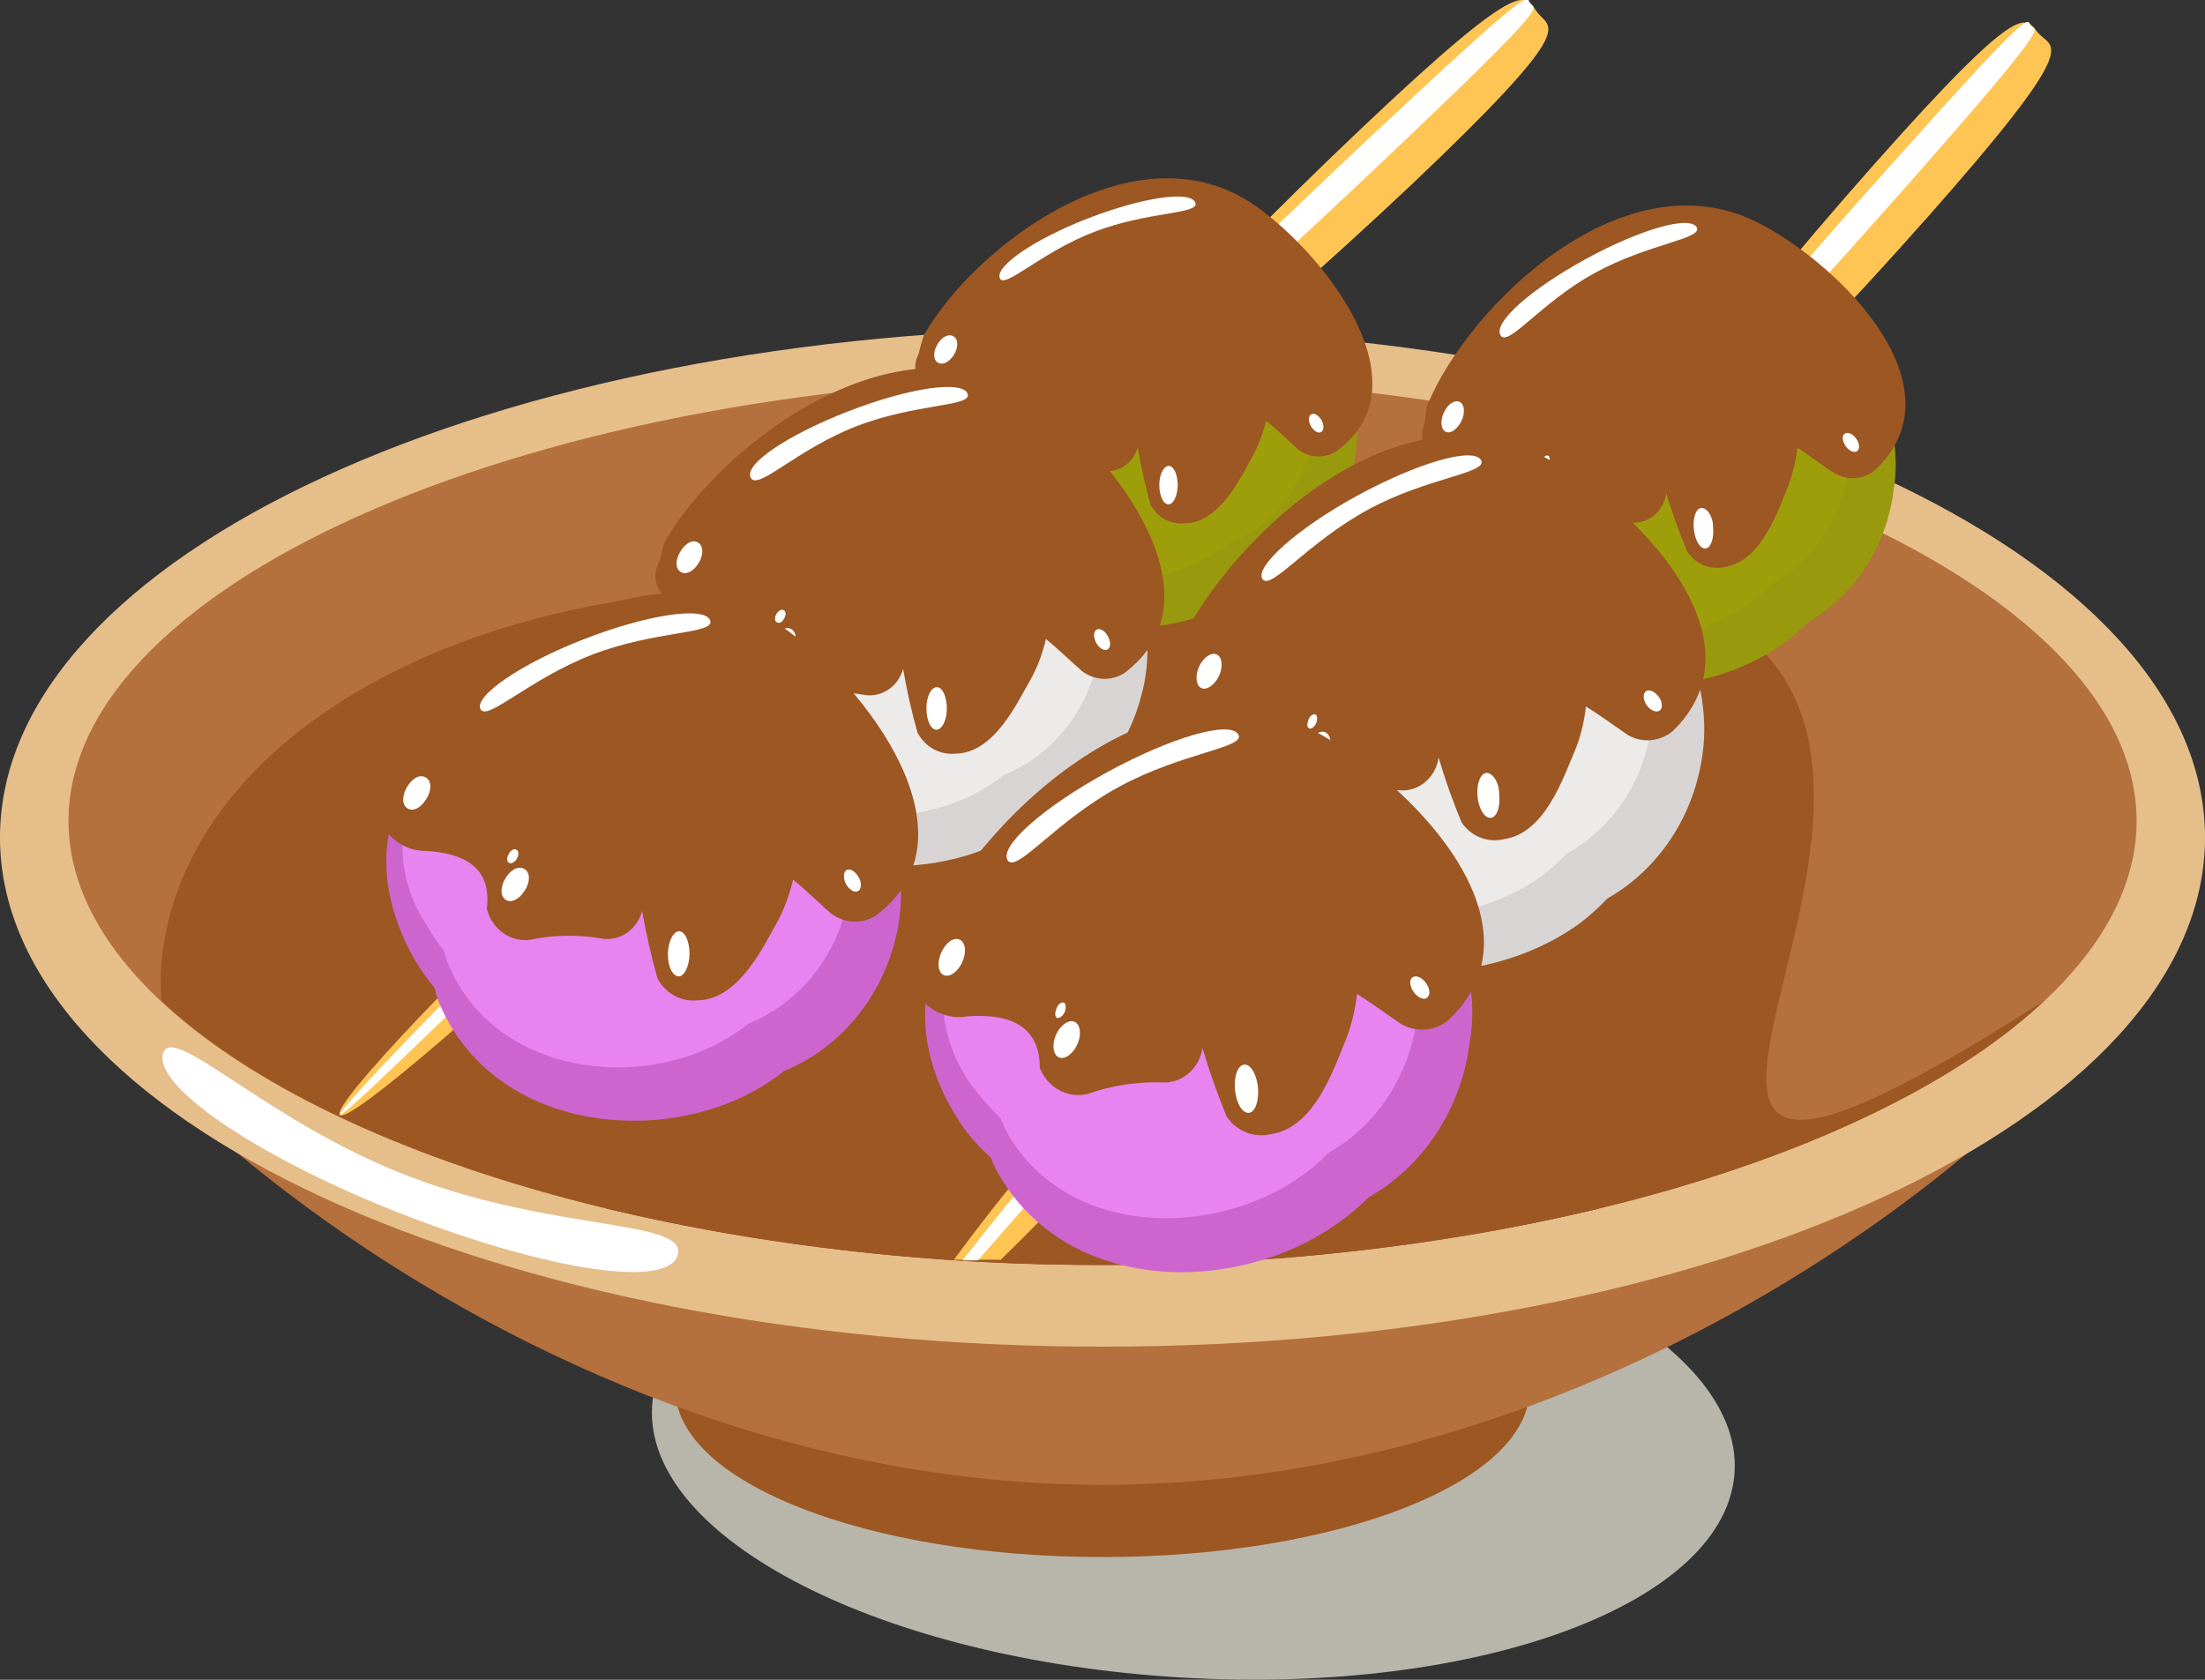 <svg width="42" height="32" xmlns="http://www.w3.org/2000/svg">

 <rect width="100%" height="100%" fill="#333333" stroke="none"/>

 <g>
  <title>background</title>
  <rect fill="none" id="canvas_background" height="402" width="582" y="-1" x="-1"/>
 </g>
 <g>
  <title>Layer 1</title>
  <g id="svg_1">
   <path id="svg_2" fill="#B8B5AA" d="m33.041,28.027c0.13,-2.485 -4.37,-4.818 -10.072,-5.152c-5.702,-0.334 -10.419,1.419 -10.549,3.929c-0.13,2.51 4.375,4.814 10.072,5.152c5.697,0.339 10.414,-1.419 10.549,-3.929z"/>
  </g>
  <path id="svg_3" fill="#9C5723" d="m12.865,26.464c0,1.768 3.644,3.198 8.135,3.198c4.49,0 8.135,-1.429 8.135,-3.198c0,-1.768 -3.644,-8.453 -8.135,-8.453c-4.49,0 -8.135,6.685 -8.135,8.453z"/>
  <path id="svg_4" fill="#B4703D" d="m42,15.953c0,-2.947 -9.402,-5.314 -21,-5.314c-11.598,0 -21,2.377 -21,5.314c0,2.937 9.402,12.333 21,12.333c11.598,0 21,-9.401 21,-12.333z"/>
  <path id="svg_5" fill="#E6BE8A" d="m21,25.654c11.598,0 21,-4.343 21,-9.701c0,-5.357 -9.402,-9.701 -21,-9.701c-11.598,0 -21,4.343 -21,9.701c0,5.358 9.402,9.701 21,9.701z"/>
  <path id="svg_6" fill="#B4703D" d="m21.001,24.097c-10.678,0 -19.696,-3.871 -19.696,-8.458c0,-4.588 9.018,-8.458 19.696,-8.458c10.678,0 19.696,3.875 19.696,8.458c0,4.583 -9.018,8.458 -19.696,8.458z"/>
  <path id="svg_7" fill="#9c5723" d="m17.651,11.4c-7.478,-1.032 -14.137,2.151 -14.577,6.945c-0.016,0.239 -0.016,0.478 0,0.717c3.131,2.947 10.086,5.035 17.943,5.035c3.174,0.012 6.339,-0.347 9.439,-1.071c0.078,-0.289 0.13,-0.585 0.157,-0.884c0.421,-4.794 -5.503,-9.715 -12.963,-10.742z"/>
  <g id="svg_8">
   <path id="svg_9" fill="#9c5723" d="m24.352,11.4c20.94,-3.541 0.754,16.499 14.59,7.662c-3.131,2.947 -10.086,5.035 -17.943,5.035c-3.174,0.012 -6.339,-0.347 -9.439,-1.071c-0.075,-0.289 -0.128,-0.585 -0.157,-0.884c-0.439,-4.794 5.517,-9.489 12.949,-10.742z"/>
  </g>
  <path id="svg_10" fill="white" d="m3.103,20.079c-0.162,0.643 1.905,2.024 4.625,3.075c2.719,1.051 5.027,1.405 5.184,0.742c0.157,-0.663 -2.354,-0.437 -5.087,-1.473c-2.733,-1.036 -4.56,-2.986 -4.722,-2.343z"/>
  <path id="svg_11" fill="#FFC554" d="m26.851,3.551c3.237,-3.07 2.696,-2.991 2.442,-3.301c-0.254,-0.309 -0.12,-0.879 -3.371,2.205c-3.251,3.085 -5.679,5.801 -5.42,6.11c0.259,0.309 3.084,-1.94 6.349,-5.015z"/>
  <path id="svg_12" fill="white" d="m26.401,3.016c3.237,-3.07 2.835,-2.829 2.747,-2.947c-0.088,-0.118 0.185,-0.491 -3.066,2.559c-3.251,3.05 -5.813,5.663 -5.734,5.766c0.079,0.103 2.802,-2.304 6.053,-5.378z"/>
  <path id="svg_13" fill="#FFC554" d="m12.607,15.998c3.237,-3.075 2.775,-2.893 2.636,-3.07c-0.139,-0.177 0.074,-0.648 -3.177,2.421c-3.251,3.07 -5.762,5.712 -5.591,5.889c0.171,0.177 2.881,-2.166 6.132,-5.241z"/>
  <path id="svg_14" fill="white" d="m12.347,15.683c3.237,-3.075 2.863,-2.795 2.812,-2.854c-0.051,-0.059 0.254,-0.437 -2.997,2.638c-3.251,3.075 -5.762,5.712 -5.688,5.771c0.074,0.059 2.622,-2.48 5.873,-5.555z"/>
  <path id="svg_15" fill="#FFC554" d="m36.682,4.175c2.983,-3.369 2.437,-3.242 2.164,-3.522c-0.273,-0.28 -0.19,-0.864 -3.172,2.505c-2.983,3.369 -5.152,6.326 -4.897,6.606c0.254,0.28 2.927,-2.225 5.905,-5.59z"/>
  <path id="svg_16" fill="white" d="m36.192,3.684c2.978,-3.369 2.585,-3.089 2.493,-3.193c-0.092,-0.103 0.162,-0.521 -2.839,2.844c-3.001,3.365 -5.323,6.179 -5.221,6.272c0.102,0.093 2.585,-2.559 5.568,-5.924z"/>
  <path id="svg_17" fill="#FFC554" d="m25.435,16.277c-0.217,-0.216 -0.079,-0.747 -3.057,2.623c-1.799,2.029 -3.325,3.89 -4.208,5.098l0.43,0l0.463,0c1.064,-1.036 2.516,-2.574 4.079,-4.342c2.983,-3.345 2.493,-3.158 2.294,-3.379z"/>
  <path id="svg_18" fill="white" d="m25.296,16.16c-0.074,-0.074 0.18,-0.491 -2.798,2.878c-1.748,1.965 -3.237,3.787 -4.162,4.971l0.241,0l0.051,0c0.985,-1.12 2.46,-2.824 4.13,-4.715c2.987,-3.36 2.613,-3.06 2.539,-3.134z"/>
  <path id="svg_19" fill="#99990d" d="m24.791,5.246c-0.43,-0.68 -1.081,-1.168 -1.828,-1.37c-0.747,-0.203 -1.538,-0.107 -2.223,0.27c-0.629,0.218 -1.183,0.63 -1.591,1.184c-0.491,0.252 -0.918,0.626 -1.244,1.09c-0.27,0.434 -0.409,0.944 -0.401,1.464c0.008,0.52 0.164,1.025 0.447,1.449c0.096,0.164 0.206,0.318 0.328,0.462c0,0.079 0.037,0.152 0.065,0.226c0.818,2.004 3.394,2.377 5.087,1.474c0.177,-0.099 0.347,-0.212 0.509,-0.339c0.436,-0.178 0.827,-0.464 1.14,-0.832c0.313,-0.369 0.541,-0.81 0.663,-1.29c0.356,-1.277 -0.264,-2.77 -0.953,-3.787z"/>
  <path id="svg_20" fill="#9e9e0b" d="m24.136,5.231c-0.372,-0.596 -0.939,-1.026 -1.59,-1.207c-0.652,-0.181 -1.343,-0.101 -1.943,0.224c-0.547,0.193 -1.029,0.552 -1.387,1.031c-0.428,0.22 -0.799,0.547 -1.082,0.953c-0.237,0.378 -0.359,0.823 -0.352,1.277c0.007,0.454 0.145,0.894 0.393,1.263c0.082,0.144 0.176,0.279 0.282,0.403c0.016,0.067 0.036,0.133 0.06,0.196c0.708,1.744 2.955,2.068 4.43,1.277c0.161,-0.083 0.316,-0.18 0.463,-0.29c0.377,-0.155 0.715,-0.401 0.986,-0.719c0.271,-0.318 0.469,-0.699 0.577,-1.113c0.305,-1.11 -0.241,-2.412 -0.837,-3.296z"/>
  <g id="svg_21">
   <path id="svg_22" fill="#FFC554" d="m21.559,7.957c1.091,-1.115 1.512,-2.539 0.925,-3.178c-0.587,-0.639 -1.933,-0.255 -3.029,0.86c-1.096,1.115 -1.512,2.534 -0.925,3.173c0.587,0.639 1.933,0.255 3.029,-0.855z"/>
  </g>
  <g id="svg_23">
   <path id="svg_24" fill="#9C5723" d="m23.924,3.929c-2.257,-1.596 -5.351,0.742 -6.326,2.456c-0.041,0.122 -0.077,0.247 -0.106,0.373c-0.213,0.398 0.203,0.806 0.657,0.801c0.745,0.044 1.078,0.354 0.999,0.938c0.041,0.157 0.134,0.292 0.261,0.383c0.127,0.09 0.281,0.129 0.433,0.109c0.375,-0.079 0.76,-0.088 1.138,-0.025c0.146,0.031 0.298,0.003 0.425,-0.079c0.128,-0.082 0.222,-0.211 0.264,-0.363c0.064,0.368 0.146,0.732 0.245,1.09c0.063,0.119 0.156,0.216 0.269,0.279c0.113,0.064 0.241,0.091 0.369,0.079c0.68,0 1.073,-0.86 1.327,-1.316c0.104,-0.201 0.183,-0.416 0.236,-0.639c0.217,0.172 0.416,0.373 0.615,0.55c0.105,0.078 0.228,0.123 0.356,0.129c0.128,0.006 0.255,-0.027 0.365,-0.095c1.716,-1.233 -0.148,-3.689 -1.526,-4.671z"/>
  </g>
  <path id="svg_25" fill="white" d="m18.166,6.764c0.088,-0.138 0.093,-0.295 0,-0.354c-0.093,-0.059 -0.217,0 -0.305,0.142c-0.088,0.142 -0.092,0.295 0,0.354c0.093,0.059 0.217,-0.005 0.305,-0.142z"/>
  <path id="svg_26" fill="white" d="m19.761,8.242c0.088,-0.138 0.092,-0.295 0,-0.354c-0.093,-0.059 -0.217,0 -0.301,0.147c-0.083,0.147 -0.097,0.29 0,0.349c0.097,0.059 0.213,-0.005 0.301,-0.142z"/>
  <path id="svg_27" fill="white" d="m19.631,7.726c0.037,-0.059 0.037,-0.123 0,-0.147c-0.037,-0.025 -0.093,0 -0.125,0.059c-0.032,0.059 -0.042,0.123 0,0.147c0.042,0.025 0.088,-0.005 0.125,-0.059z"/>
  <path id="svg_28" fill="white" d="m25.168,7.997c-0.056,-0.088 -0.139,-0.138 -0.194,-0.103c-0.056,0.034 -0.056,0.142 0,0.231c0.055,0.088 0.139,0.142 0.194,0.103c0.056,-0.039 0.051,-0.138 0,-0.231z"/>
  <path id="svg_29" fill="white" d="m22.433,9.244c0,-0.201 -0.074,-0.368 -0.171,-0.368c-0.097,0 -0.18,0.162 -0.18,0.363c0,0.201 0.074,0.363 0.171,0.368c0.097,0.005 0.176,-0.162 0.18,-0.363z"/>
  <path id="svg_30" fill="white" d="m22.766,3.856c-0.102,-0.231 -1.017,-0.093 -2.044,0.305c-1.027,0.398 -1.762,0.909 -1.679,1.135c0.083,0.226 0.782,-0.491 1.813,-0.884c1.031,-0.393 2.012,-0.329 1.91,-0.555z"/>
  <path id="svg_31" fill="#d8d4d4" d="m20.685,9.048c-0.48,-0.753 -1.202,-1.293 -2.031,-1.519c-0.829,-0.226 -1.707,-0.123 -2.469,0.291c-0.7,0.243 -1.316,0.701 -1.771,1.316c-0.547,0.284 -1.022,0.701 -1.387,1.218c-0.675,1.041 -0.536,2.205 0.056,3.247c0.107,0.174 0.228,0.338 0.361,0.491c0.028,0.079 0.042,0.167 0.074,0.251c0.925,2.23 3.778,2.643 5.67,1.636c0.199,-0.11 0.389,-0.237 0.569,-0.378c0.478,-0.2 0.906,-0.515 1.249,-0.921c0.344,-0.406 0.593,-0.891 0.73,-1.417c0.407,-1.419 -0.287,-3.085 -1.05,-4.214z"/>
  <path id="svg_32" fill="#edeaea" d="m19.95,9.028c-0.419,-0.659 -1.051,-1.133 -1.776,-1.33c-0.726,-0.197 -1.494,-0.105 -2.159,0.259c-0.608,0.215 -1.143,0.615 -1.54,1.149c-0.474,0.247 -0.887,0.611 -1.202,1.061c-0.264,0.421 -0.401,0.916 -0.393,1.421c0.007,0.505 0.159,0.996 0.435,1.408c0.094,0.157 0.199,0.307 0.315,0.447c0.028,0.074 0.042,0.147 0.069,0.216c0.791,1.965 3.293,2.308 4.934,1.429c0.174,-0.097 0.341,-0.207 0.499,-0.329c0.423,-0.173 0.802,-0.45 1.106,-0.807c0.304,-0.357 0.524,-0.786 0.642,-1.251c0.342,-1.238 -0.264,-2.687 -0.93,-3.674z"/>
  <g id="svg_33">
   <path id="svg_34" fill="#FFC554" d="m17.078,12.063c1.221,-1.243 1.688,-2.824 1.045,-3.536c-0.643,-0.712 -2.15,-0.285 -3.371,0.953c-1.221,1.238 -1.688,2.824 -1.045,3.541c0.643,0.717 2.15,0.285 3.371,-0.958z"/>
  </g>
  <g id="svg_35">
   <path id="svg_36" fill="#9C5723" d="m19.709,7.604c-2.511,-1.778 -5.956,0.825 -7.043,2.711c-0.046,0.084 -0.083,0.349 -0.12,0.413c-0.236,0.447 0.231,0.899 0.731,0.894c0.832,0.044 1.202,0.393 1.115,1.041c0.037,0.184 0.136,0.347 0.28,0.458c0.143,0.111 0.321,0.161 0.497,0.141c0.417,-0.088 0.846,-0.099 1.267,-0.029c0.163,0.034 0.331,0.003 0.473,-0.088c0.142,-0.091 0.247,-0.235 0.294,-0.403c0.069,0.41 0.16,0.815 0.273,1.213c0.069,0.133 0.173,0.242 0.3,0.313c0.126,0.072 0.27,0.102 0.412,0.089c0.754,0 1.193,-0.982 1.475,-1.473c0.116,-0.224 0.203,-0.464 0.259,-0.712c0.241,0.197 0.463,0.417 0.689,0.614c0.116,0.087 0.253,0.138 0.395,0.145c0.142,0.007 0.283,-0.029 0.405,-0.105c1.91,-1.424 -0.167,-4.136 -1.702,-5.221z"/>
  </g>
  <path id="svg_37" fill="white" d="m13.301,10.737c0.097,-0.152 0.106,-0.329 0,-0.398c-0.106,-0.069 -0.236,0 -0.338,0.162c-0.102,0.162 -0.102,0.329 0,0.393c0.102,0.064 0.24,-0.005 0.338,-0.157z"/>
  <path id="svg_38" fill="white" d="m15.08,12.383c0.097,-0.152 0.102,-0.329 0,-0.393c-0.102,-0.064 -0.24,0 -0.338,0.162c-0.097,0.162 -0.102,0.329 0,0.393c0.102,0.064 0.24,-0.01 0.338,-0.162z"/>
  <path id="svg_39" fill="white" d="m14.932,11.788c0.042,-0.064 0.042,-0.138 0,-0.162c-0.042,-0.025 -0.097,0 -0.139,0.064c-0.042,0.064 -0.042,0.138 0,0.162c0.042,0.025 0.097,0.02 0.139,-0.064z"/>
  <path id="svg_40" fill="white" d="m21.098,12.113c-0.056,-0.103 -0.153,-0.152 -0.213,-0.118c-0.06,0.034 -0.06,0.157 0,0.26c0.06,0.103 0.157,0.152 0.217,0.113c0.06,-0.039 0.056,-0.152 -0.005,-0.255z"/>
  <path id="svg_41" fill="white" d="m18.035,13.498c0,-0.226 -0.083,-0.408 -0.19,-0.408c-0.106,0 -0.199,0.177 -0.199,0.403c0,0.226 0.083,0.408 0.19,0.408c0.106,0 0.199,-0.177 0.199,-0.403z"/>
  <path id="svg_42" fill="white" d="m18.429,7.495c-0.116,-0.255 -1.133,-0.103 -2.28,0.344c-1.147,0.447 -1.984,1.007 -1.85,1.262c0.134,0.255 0.874,-0.54 2.016,-0.982c1.142,-0.442 2.224,-0.368 2.113,-0.624z"/>
  <path id="svg_43" fill="#ce65ce" d="m15.908,13.453c-0.506,-0.798 -1.271,-1.371 -2.149,-1.61c-0.878,-0.239 -1.808,-0.127 -2.614,0.314c-0.732,0.259 -1.376,0.743 -1.85,1.39c-0.577,0.296 -1.079,0.736 -1.461,1.282c-0.712,1.1 -0.569,2.328 0.056,3.438c0.112,0.191 0.239,0.372 0.379,0.54c0.032,0.088 0.046,0.182 0.083,0.265c0.957,2.358 3.986,2.795 5.98,1.729c0.211,-0.114 0.412,-0.247 0.601,-0.398c0.513,-0.209 0.973,-0.544 1.341,-0.978c0.368,-0.434 0.634,-0.954 0.777,-1.517c0.398,-1.508 -0.333,-3.261 -1.142,-4.455z"/>
  <path id="svg_44" fill="#e883ef" d="m15.136,13.429c-0.445,-0.695 -1.113,-1.194 -1.88,-1.401c-0.767,-0.207 -1.579,-0.109 -2.282,0.276c-0.642,0.224 -1.209,0.645 -1.628,1.208c-0.501,0.261 -0.937,0.645 -1.272,1.12c-0.277,0.445 -0.421,0.968 -0.412,1.501c0.009,0.533 0.17,1.051 0.463,1.485c0.095,0.174 0.205,0.339 0.328,0.491c0.028,0.079 0.042,0.157 0.074,0.231c0.832,2.053 3.473,2.456 5.207,1.508c0.184,-0.101 0.361,-0.217 0.527,-0.349c0.448,-0.182 0.849,-0.474 1.171,-0.852c0.322,-0.378 0.554,-0.832 0.679,-1.323c0.365,-1.321 -0.273,-2.854 -0.976,-3.895z"/>
  <g id="svg_45">
   <path id="svg_46" fill="#e883ef" d="m12.107,16.636c1.304,-1.311 1.767,-2.981 1.101,-3.738c-0.666,-0.756 -2.271,-0.3 -3.561,1.012c-1.29,1.312 -1.78,2.982 -1.101,3.733c0.68,0.751 2.271,0.3 3.561,-1.007z"/>
  </g>
  <g id="svg_47">
   <path id="svg_48" fill="#9C5723" d="m14.882,11.926c-2.65,-1.876 -6.289,0.874 -7.432,2.878c-0.051,0.088 -0.092,0.363 -0.129,0.437c-0.245,0.476 0.245,0.968 0.772,0.968c0.879,0.044 1.267,0.413 1.179,1.1c0.046,0.187 0.153,0.349 0.303,0.459c0.15,0.109 0.331,0.157 0.511,0.136c0.442,-0.093 0.896,-0.103 1.341,-0.03c0.171,0.037 0.349,0.004 0.498,-0.093c0.149,-0.096 0.259,-0.249 0.306,-0.428c0.076,0.432 0.173,0.86 0.291,1.282c0.073,0.14 0.182,0.254 0.315,0.329c0.133,0.075 0.284,0.107 0.434,0.093c0.795,0 1.262,-1.012 1.563,-1.547c0.119,-0.238 0.211,-0.49 0.273,-0.752c0.254,0.206 0.49,0.442 0.726,0.648c0.123,0.091 0.268,0.143 0.418,0.15c0.15,0.007 0.298,-0.032 0.429,-0.111c2.016,-1.513 -0.176,-4.372 -1.799,-5.521z"/>
  </g>
  <path id="svg_49" fill="white" d="m8.116,15.227c0.106,-0.157 0.111,-0.344 0,-0.413c-0.111,-0.069 -0.254,0 -0.356,0.167c-0.102,0.167 -0.111,0.349 0,0.417c0.111,0.069 0.254,-0.005 0.356,-0.172z"/>
  <path id="svg_50" fill="white" d="m9.993,16.97c0.106,-0.162 0.111,-0.344 0,-0.413c-0.111,-0.069 -0.254,0 -0.361,0.167c-0.106,0.167 -0.106,0.349 0,0.417c0.106,0.069 0.259,-0.01 0.361,-0.172z"/>
  <path id="svg_51" fill="white" d="m9.841,16.366c0.042,-0.069 0.046,-0.147 0,-0.177c-0.046,-0.029 -0.106,0 -0.148,0.074c-0.042,0.074 -0.046,0.142 0,0.172c0.046,0.029 0.102,-0.005 0.148,-0.069z"/>
  <path id="svg_52" fill="white" d="m16.348,16.7c-0.06,-0.108 -0.167,-0.162 -0.227,-0.123c-0.06,0.039 -0.065,0.167 0,0.275c0.065,0.108 0.166,0.162 0.231,0.118c0.065,-0.044 0.06,-0.177 -0.005,-0.27z"/>
  <path id="svg_53" fill="white" d="m13.134,18.173c0,-0.241 -0.088,-0.432 -0.199,-0.432c-0.111,0 -0.208,0.192 -0.213,0.427c-0.005,0.236 0.088,0.427 0.203,0.432c0.116,0.005 0.208,-0.216 0.208,-0.427z"/>
  <path id="svg_54" fill="white" d="m13.526,11.813c-0.116,-0.265 -1.193,-0.108 -2.405,0.364c-1.212,0.471 -2.09,1.085 -1.97,1.331c0.12,0.246 0.925,-0.57 2.127,-1.036c1.202,-0.467 2.368,-0.388 2.247,-0.658z"/>
  <path id="svg_55" fill="#99990d" d="m34.618,5.506c-0.537,-0.656 -1.283,-1.079 -2.095,-1.188c-0.812,-0.11 -1.633,0.102 -2.308,0.594c-0.641,0.318 -1.178,0.831 -1.545,1.474c-0.484,0.333 -0.885,0.784 -1.17,1.316c-0.231,0.495 -0.315,1.052 -0.241,1.598c0.073,0.546 0.301,1.056 0.653,1.462c0.121,0.16 0.256,0.308 0.402,0.442c0.029,0.077 0.061,0.152 0.097,0.226c1.105,1.994 3.861,2.024 5.55,0.835c0.177,-0.128 0.344,-0.271 0.499,-0.427c0.435,-0.254 0.807,-0.613 1.086,-1.048c0.28,-0.435 0.459,-0.934 0.523,-1.457c0.236,-1.37 -0.606,-2.854 -1.452,-3.826z"/>
  <path id="svg_56" fill="#9e9e0b" d="m33.925,5.58c-0.472,-0.566 -1.123,-0.928 -1.829,-1.019c-0.707,-0.091 -1.42,0.097 -2.005,0.528c-0.553,0.277 -1.015,0.724 -1.327,1.282c-0.418,0.284 -0.767,0.669 -1.017,1.125c-0.202,0.431 -0.275,0.917 -0.211,1.393c0.064,0.476 0.264,0.921 0.571,1.274c0.105,0.138 0.221,0.267 0.347,0.383c0.025,0.067 0.055,0.133 0.088,0.196c0.962,1.734 3.362,1.763 4.819,0.727c0.152,-0.113 0.296,-0.237 0.43,-0.373c0.381,-0.216 0.708,-0.526 0.954,-0.902c0.247,-0.376 0.406,-0.81 0.465,-1.264c0.185,-1.208 -0.527,-2.5 -1.286,-3.35z"/>
  <g id="svg_57">
   <path id="svg_58" fill="#FFC554" d="m31.552,8.807c1.013,-1.326 1.276,-2.878 0.587,-3.473c-0.689,-0.594 -2.063,0 -3.075,1.326c-1.013,1.326 -1.281,2.883 -0.592,3.473c0.689,0.589 2.049,0 3.08,-1.326z"/>
  </g>
  <g id="svg_59">
   <path id="svg_60" fill="#9C5723" d="m33.537,4.269c-2.567,-1.365 -5.55,1.528 -6.345,3.438c-0.037,0.088 -0.042,0.339 -0.069,0.403c-0.171,0.452 0.319,0.82 0.791,0.751c0.791,-0.059 1.179,0.221 1.17,0.845c0.06,0.162 0.173,0.294 0.319,0.374c0.145,0.08 0.313,0.1 0.472,0.058c0.386,-0.135 0.792,-0.196 1.198,-0.182c0.157,0.013 0.313,-0.037 0.436,-0.141c0.124,-0.104 0.206,-0.253 0.23,-0.419c0.113,0.378 0.246,0.748 0.398,1.11c0.077,0.116 0.184,0.206 0.308,0.259c0.124,0.053 0.26,0.067 0.391,0.04c0.712,-0.103 1.022,-1.056 1.235,-1.572c0.081,-0.227 0.137,-0.462 0.166,-0.702c0.245,0.152 0.462,0.334 0.717,0.491c0.119,0.067 0.254,0.096 0.388,0.085c0.134,-0.011 0.263,-0.063 0.37,-0.148c1.66,-1.562 -0.601,-3.861 -2.174,-4.691z"/>
  </g>
  <path id="svg_61" fill="white" d="m27.835,8.026c0.074,-0.152 0.065,-0.319 -0.028,-0.368c-0.092,-0.049 -0.227,0.034 -0.301,0.192c-0.074,0.157 -0.065,0.324 0.028,0.373c0.093,0.049 0.213,-0.039 0.301,-0.196z"/>
  <path id="svg_62" fill="white" d="m29.699,9.362c0.074,-0.157 0.06,-0.324 -0.028,-0.373c-0.088,-0.049 -0.227,0.039 -0.305,0.192c-0.079,0.152 -0.06,0.324 0.032,0.373c0.093,0.049 0.227,-0.034 0.301,-0.192z"/>
  <path id="svg_63" fill="white" d="m29.495,8.841c0.032,-0.064 0.028,-0.138 0,-0.157c-0.028,-0.02 -0.092,0 -0.125,0.084c-0.032,0.084 0,0.133 0,0.152c0,0.02 0.092,-0.02 0.125,-0.079z"/>
  <path id="svg_64" fill="white" d="m35.35,8.35c-0.065,-0.093 -0.162,-0.128 -0.217,-0.084c-0.056,0.044 -0.037,0.152 0.028,0.241c0.065,0.088 0.167,0.128 0.217,0.083c0.051,-0.044 0.042,-0.152 -0.028,-0.241z"/>
  <path id="svg_65" fill="white" d="m32.63,10.04c0,-0.216 -0.125,-0.373 -0.227,-0.363c-0.102,0.01 -0.162,0.196 -0.139,0.408c0.023,0.211 0.12,0.373 0.222,0.363c0.102,-0.01 0.167,-0.197 0.143,-0.408z"/>
  <path id="svg_66" fill="white" d="m32.316,4.327c-0.139,-0.226 -1.082,0.044 -2.113,0.609c-1.031,0.565 -1.762,1.203 -1.623,1.449c0.139,0.246 0.763,-0.619 1.794,-1.184c1.031,-0.565 2.076,-0.648 1.942,-0.874z"/>
  <path id="svg_67" fill="#d8d4d4" d="m30.767,10.079c-0.597,-0.732 -1.428,-1.204 -2.332,-1.326c-0.905,-0.121 -1.82,0.116 -2.57,0.667c-0.705,0.357 -1.295,0.925 -1.697,1.636c-0.538,0.374 -0.984,0.879 -1.3,1.474c-0.583,1.189 -0.296,2.397 0.463,3.409c0.139,0.179 0.294,0.343 0.462,0.491c0.037,0.084 0.065,0.167 0.111,0.251c1.23,2.22 4.301,2.254 6.16,0.928c0.197,-0.146 0.381,-0.311 0.55,-0.491c0.487,-0.276 0.905,-0.67 1.221,-1.151c0.316,-0.481 0.52,-1.034 0.596,-1.614c0.217,-1.537 -0.721,-3.193 -1.665,-4.273z"/>
  <path id="svg_68" fill="#edeaea" d="m29.995,10.163c-0.522,-0.634 -1.245,-1.044 -2.031,-1.149c-0.787,-0.106 -1.583,0.099 -2.237,0.575c-0.615,0.309 -1.13,0.805 -1.48,1.424c-0.465,0.321 -0.85,0.756 -1.124,1.267c-0.222,0.476 -0.302,1.013 -0.231,1.539c0.071,0.526 0.29,1.017 0.629,1.408c0.116,0.154 0.244,0.297 0.384,0.427c0.037,0.074 0.06,0.152 0.097,0.221c1.073,1.935 3.75,1.965 5.369,0.81c0.165,-0.125 0.319,-0.265 0.463,-0.417c0.426,-0.234 0.794,-0.571 1.074,-0.984c0.28,-0.413 0.465,-0.89 0.539,-1.393c0.185,-1.346 -0.629,-2.785 -1.452,-3.728z"/>
  <g id="svg_69">
   <path id="svg_70" fill="#FFC554" d="m27.353,13.753c1.128,-1.474 1.424,-3.203 0.657,-3.866c-0.768,-0.663 -2.312,0 -3.427,1.474c-1.115,1.474 -1.424,3.212 -0.661,3.865c0.763,0.653 2.303,0 3.431,-1.474z"/>
  </g>
  <g id="svg_71">
   <path id="svg_72" fill="#9C5723" d="m29.4,8.699c-2.863,-1.518 -6.16,1.699 -7.066,3.851c-0.042,0.098 -0.046,0.378 -0.074,0.452c-0.194,0.491 0.351,0.909 0.879,0.835c0.879,-0.069 1.313,0.246 1.304,0.938c0.064,0.182 0.189,0.333 0.351,0.424c0.162,0.091 0.35,0.115 0.528,0.067c0.43,-0.155 0.883,-0.227 1.336,-0.211c0.176,0.016 0.35,-0.04 0.488,-0.156c0.138,-0.116 0.23,-0.283 0.256,-0.468c0.124,0.421 0.27,0.835 0.439,1.238c0.089,0.13 0.212,0.229 0.353,0.285c0.141,0.057 0.295,0.068 0.442,0.034c0.796,-0.108 1.138,-1.169 1.387,-1.749c0.094,-0.251 0.156,-0.513 0.185,-0.781c0.278,0.172 0.541,0.368 0.8,0.545c0.133,0.076 0.283,0.11 0.433,0.097c0.15,-0.012 0.293,-0.07 0.414,-0.166c1.817,-1.749 -0.703,-4.313 -2.456,-5.236z"/>
  </g>
  <path id="svg_73" fill="white" d="m23.215,12.888c0.083,-0.177 0.069,-0.363 -0.032,-0.417c-0.102,-0.054 -0.254,0.044 -0.338,0.216c-0.083,0.172 -0.069,0.363 0.032,0.417c0.102,0.054 0.245,-0.044 0.338,-0.216z"/>
  <path id="svg_74" fill="white" d="m25.291,14.372c0.083,-0.177 0.065,-0.359 -0.037,-0.417c-0.102,-0.059 -0.25,0.044 -0.333,0.216c-0.083,0.172 -0.069,0.364 0.032,0.417c0.102,0.054 0.254,-0.044 0.338,-0.216z"/>
  <path id="svg_75" fill="white" d="m25.065,13.787c0.032,-0.074 0.028,-0.152 0,-0.172c-0.028,-0.02 -0.106,0 -0.139,0.088c-0.032,0.088 -0.032,0.147 0,0.172c0.032,0.025 0.102,-0.015 0.139,-0.088z"/>
  <path id="svg_76" fill="white" d="m31.585,13.262c-0.074,-0.098 -0.185,-0.138 -0.24,-0.088c-0.056,0.049 -0.046,0.172 0.028,0.27c0.074,0.098 0.185,0.138 0.245,0.088c0.06,-0.049 0.042,-0.187 -0.032,-0.27z"/>
  <path id="svg_77" fill="white" d="m28.556,15.128c0,-0.241 -0.139,-0.417 -0.25,-0.403c-0.111,0.015 -0.185,0.216 -0.162,0.452c0.023,0.236 0.139,0.417 0.254,0.403c0.116,-0.015 0.185,-0.216 0.157,-0.452z"/>
  <path id="svg_78" fill="white" d="m28.209,8.763c-0.153,-0.251 -1.207,0.054 -2.354,0.678c-1.147,0.624 -1.965,1.365 -1.808,1.591c0.157,0.226 0.851,-0.688 1.998,-1.316c1.147,-0.629 2.308,-0.697 2.164,-0.953z"/>
  <path id="svg_79" fill="#ce65ce" d="m26.296,15.379c-0.633,-0.769 -1.509,-1.265 -2.463,-1.393c-0.954,-0.129 -1.919,0.119 -2.712,0.696c-0.745,0.375 -1.367,0.977 -1.79,1.729c-0.572,0.392 -1.048,0.925 -1.387,1.552c-0.61,1.253 -0.305,2.53 0.463,3.595c0.141,0.177 0.295,0.342 0.463,0.491c0.035,0.091 0.075,0.179 0.12,0.265c1.3,2.343 4.541,2.382 6.502,0.982c0.207,-0.145 0.402,-0.31 0.583,-0.491c0.517,-0.294 0.961,-0.715 1.294,-1.228c0.334,-0.512 0.548,-1.102 0.625,-1.719c0.287,-1.591 -0.708,-3.335 -1.697,-4.479z"/>
  <path id="svg_80" fill="#e883ef" d="m25.482,15.467c-0.551,-0.671 -1.314,-1.104 -2.145,-1.216c-0.831,-0.112 -1.673,0.104 -2.364,0.607c-0.642,0.332 -1.18,0.854 -1.549,1.503c-0.493,0.346 -0.904,0.811 -1.198,1.356c-0.236,0.506 -0.322,1.077 -0.247,1.636c0.075,0.559 0.308,1.081 0.667,1.498c0.125,0.161 0.263,0.31 0.412,0.447c0.03,0.08 0.064,0.159 0.102,0.236c1.115,2.043 3.963,2.073 5.651,0.855c0.179,-0.133 0.349,-0.279 0.509,-0.437c0.447,-0.256 0.831,-0.62 1.121,-1.063c0.29,-0.443 0.478,-0.952 0.548,-1.486c0.217,-1.419 -0.629,-2.937 -1.508,-3.934z"/>
  <g id="svg_81">
   <path id="svg_82" fill="#e883ef" d="m22.688,19.259c1.193,-1.557 1.503,-3.384 0.698,-4.082c-0.805,-0.697 -2.428,0 -3.621,1.562c-1.193,1.562 -1.503,3.384 -0.694,4.082c0.809,0.697 2.428,-0.005 3.616,-1.562z"/>
  </g>
  <g id="svg_83">
   <path id="svg_84" fill="#9C5723" d="m25.028,13.92c-3.024,-1.601 -6.507,1.798 -7.455,4.067c-0.042,0.103 -0.046,0.398 -0.079,0.491c-0.203,0.535 0.374,0.982 0.925,0.884c0.925,-0.069 1.387,0.26 1.387,0.982c0.073,0.186 0.207,0.338 0.376,0.428c0.17,0.09 0.364,0.113 0.548,0.063c0.447,-0.156 0.917,-0.229 1.387,-0.216c0.185,0.016 0.369,-0.043 0.515,-0.165c0.146,-0.122 0.243,-0.298 0.271,-0.493c0.132,0.445 0.287,0.883 0.462,1.311c0.094,0.136 0.223,0.241 0.371,0.3c0.149,0.059 0.311,0.071 0.466,0.034c0.837,-0.118 1.202,-1.238 1.452,-1.847c0.097,-0.265 0.162,-0.542 0.194,-0.825c0.291,0.182 0.573,0.393 0.842,0.575c0.14,0.08 0.3,0.116 0.459,0.103c0.159,-0.013 0.311,-0.074 0.438,-0.177c1.942,-1.837 -0.717,-4.538 -2.562,-5.516z"/>
  </g>
  <path id="svg_85" fill="white" d="m18.323,18.34c0.088,-0.182 0.074,-0.378 -0.037,-0.437c-0.111,-0.059 -0.264,0.044 -0.351,0.231c-0.088,0.187 -0.074,0.378 0.032,0.437c0.106,0.059 0.268,-0.044 0.356,-0.231z"/>
  <path id="svg_86" fill="white" d="m20.515,19.907c0.088,-0.182 0.069,-0.378 -0.037,-0.437c-0.106,-0.059 -0.268,0.044 -0.356,0.226c-0.088,0.182 -0.069,0.383 0.037,0.442c0.106,0.059 0.268,-0.044 0.356,-0.231z"/>
  <path id="svg_87" fill="white" d="m20.274,19.293c0.037,-0.079 0.028,-0.162 0,-0.187c-0.028,-0.025 -0.111,0 -0.148,0.098c-0.037,0.098 -0.032,0.157 0,0.182c0.032,0.025 0.111,-0.02 0.148,-0.093z"/>
  <path id="svg_88" fill="white" d="m27.155,18.719c-0.079,-0.108 -0.19,-0.147 -0.254,-0.098c-0.065,0.049 -0.046,0.182 0.032,0.285c0.079,0.103 0.194,0.152 0.254,0.098c0.06,-0.054 0.051,-0.182 -0.032,-0.285z"/>
  <path id="svg_89" fill="white" d="m23.96,20.703c-0.028,-0.246 -0.143,-0.437 -0.264,-0.422c-0.12,0.015 -0.199,0.226 -0.171,0.491c0.028,0.265 0.148,0.442 0.268,0.427c0.12,-0.015 0.194,-0.246 0.167,-0.496z"/>
  <path id="svg_90" fill="white" d="m23.585,13.989c-0.162,-0.265 -1.272,0.054 -2.488,0.717c-1.216,0.663 -2.067,1.415 -1.905,1.68c0.162,0.265 0.897,-0.727 2.109,-1.39c1.212,-0.663 2.446,-0.751 2.284,-1.007z"/>
 </g>
</svg>